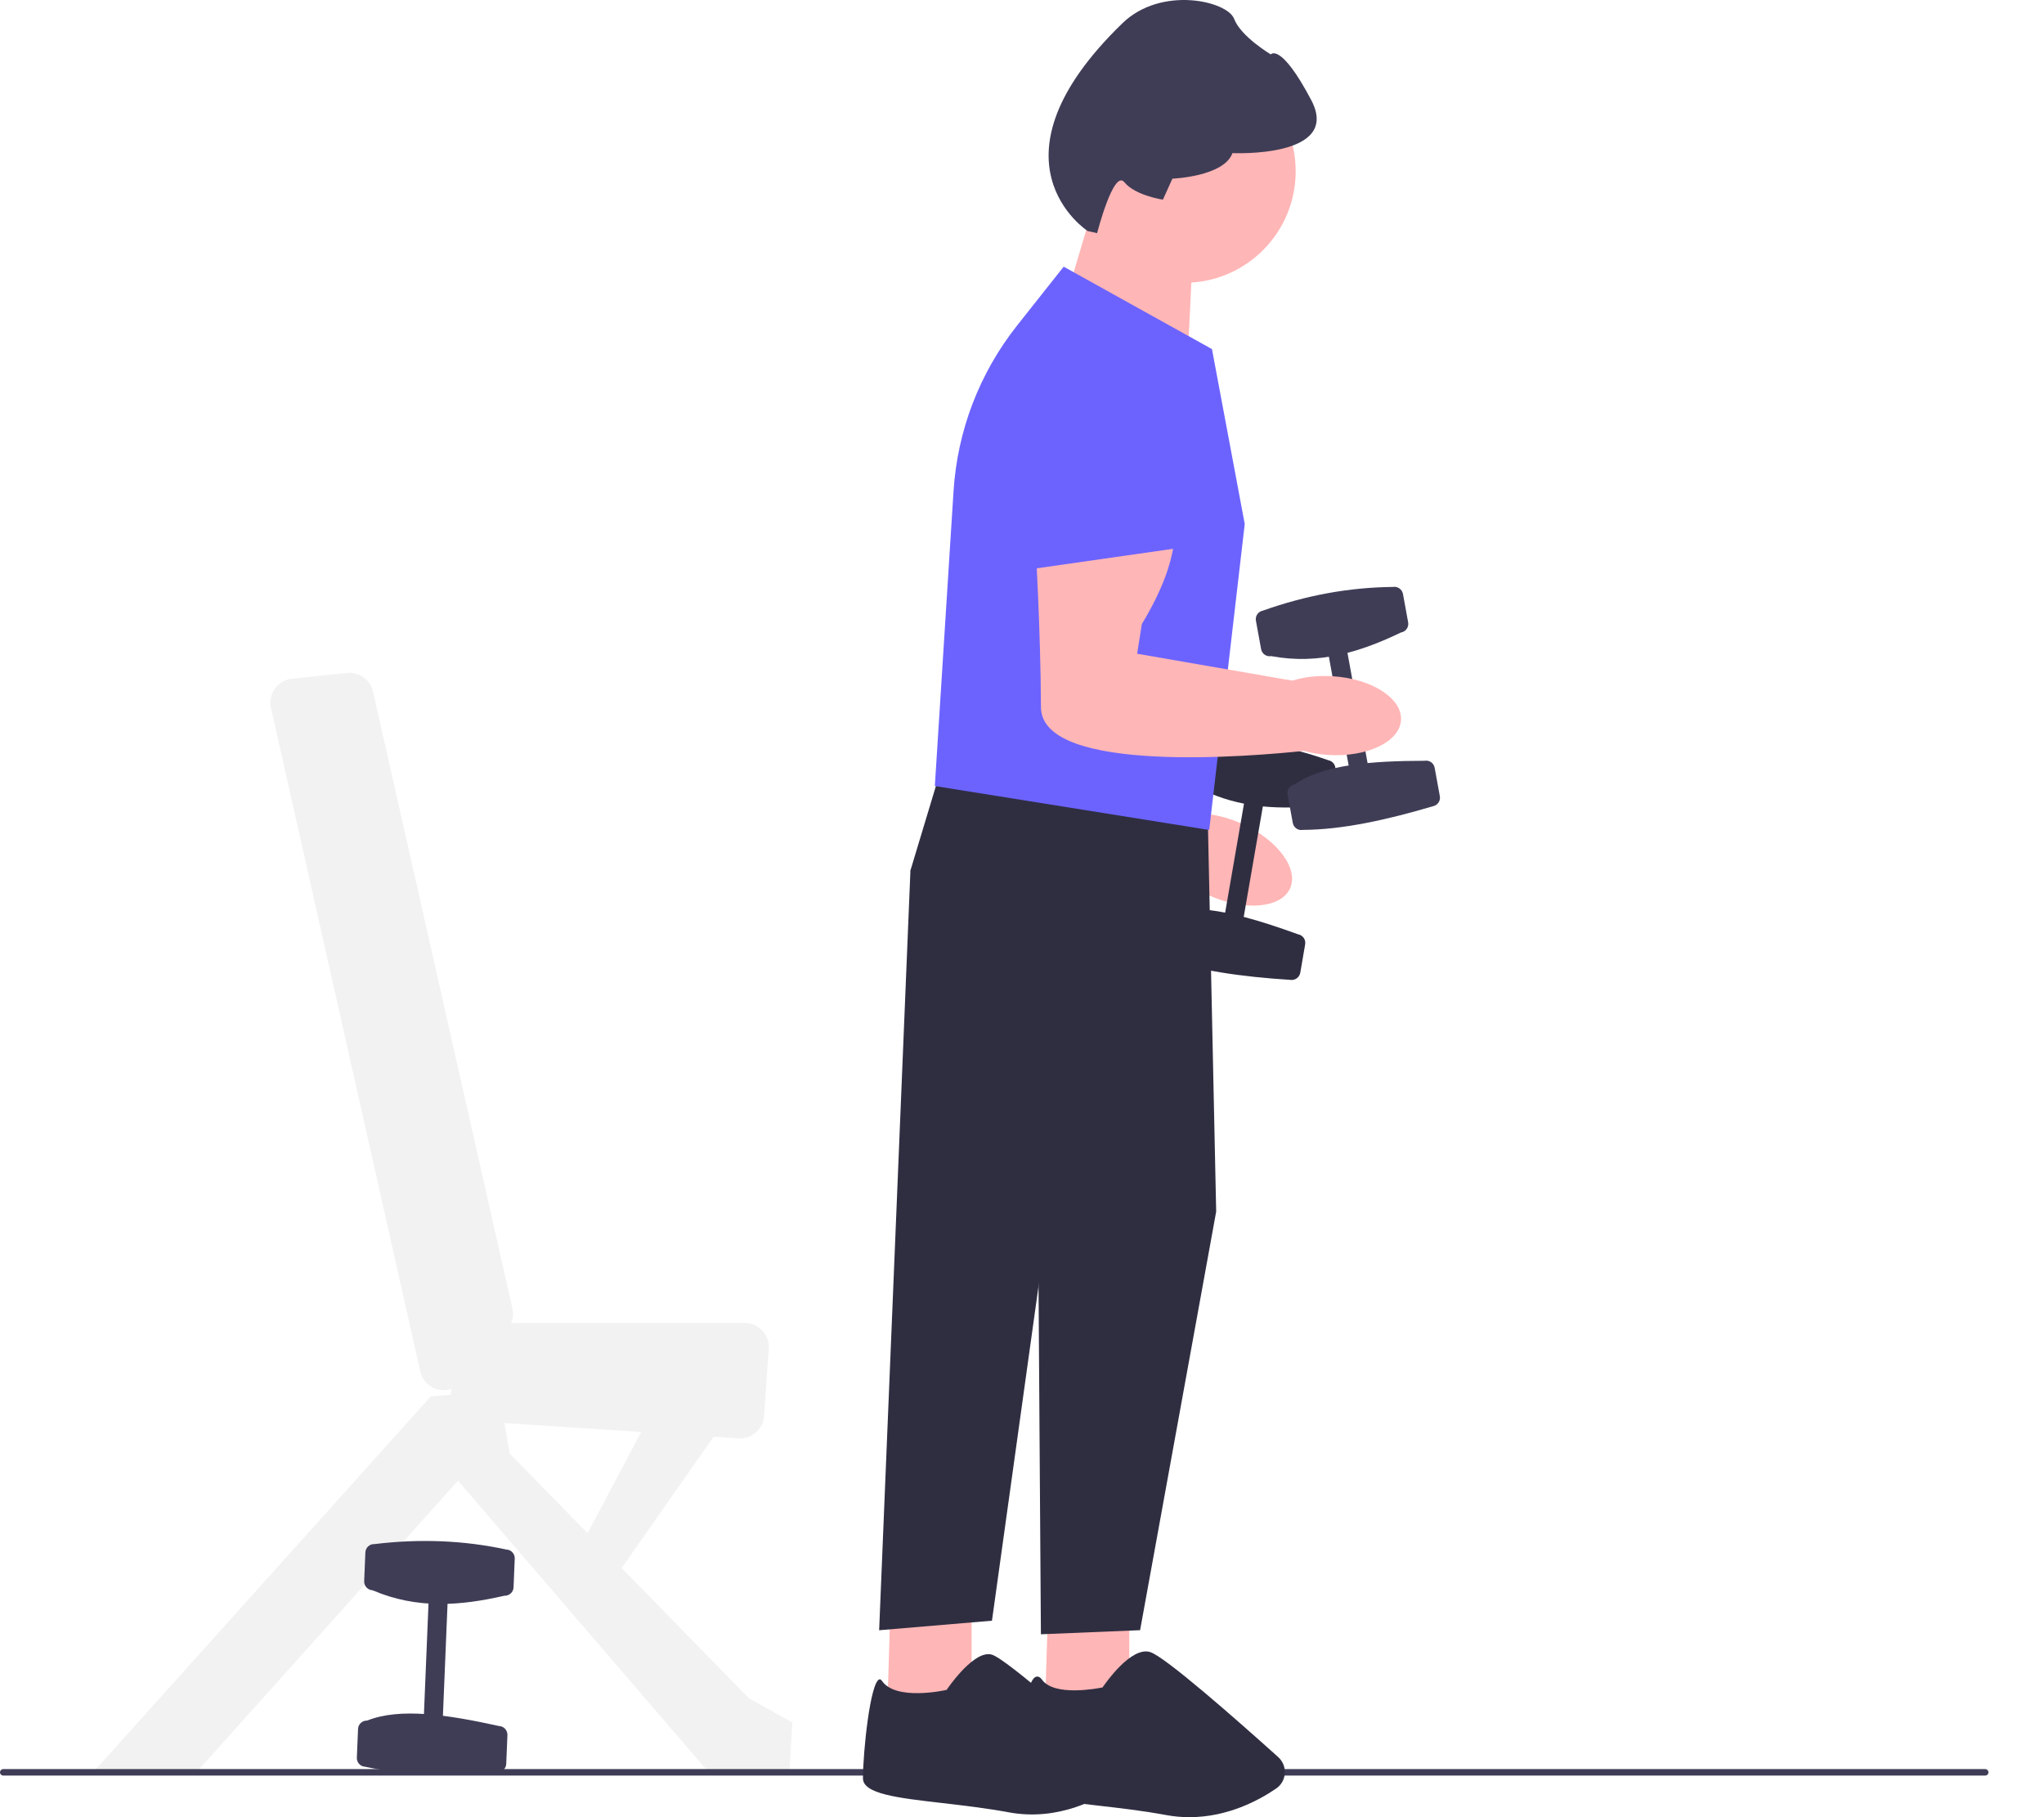 <svg width="36" height="32" viewBox="0 0 36 32" fill="none" xmlns="http://www.w3.org/2000/svg">
<g clip-path="url(#clip0_3246_28147)">
<path d="M20.17 10.948C20.17 10.948 20.156 11.57 19.019 12.479L18.762 12.941L21.164 14.328C21.381 14.338 21.624 14.395 21.866 14.503C22.494 14.782 22.877 15.291 22.722 15.642C22.566 15.992 21.931 16.05 21.302 15.771C21.165 15.71 21.039 15.638 20.929 15.559C20.105 15.353 16.442 14.366 16.848 13.243C17.304 11.98 17.75 10.502 17.75 10.502L20.171 10.948H20.17Z" fill="#FFB6B6"/>
<path d="M18.176 8.668C18.32 8.194 18.666 7.814 19.127 7.627C19.587 7.44 20.099 7.471 20.534 7.71C20.956 7.943 21.253 8.347 21.348 8.818C21.444 9.29 21.328 9.777 21.031 10.156L20.029 11.431L17.5 10.894L18.176 8.668Z" fill="#6C63FF"/>
<path d="M23.393 13.387C22.663 13.127 21.898 12.998 21.101 12.991C21.018 12.976 20.938 13.032 20.924 13.116L20.837 13.615C20.823 13.698 20.879 13.778 20.962 13.792C21.273 13.977 21.59 14.089 21.91 14.152L21.578 16.071C21.205 15.998 20.862 15.981 20.571 16.056C20.487 16.042 20.408 16.098 20.394 16.181L20.307 16.681C20.293 16.764 20.349 16.844 20.432 16.858C21.082 17.092 21.873 17.201 22.724 17.255C22.807 17.269 22.886 17.213 22.901 17.13L22.987 16.63C23.002 16.547 22.946 16.468 22.863 16.453C22.534 16.334 22.212 16.226 21.905 16.146L22.242 14.201C22.577 14.233 22.915 14.221 23.255 14.189C23.338 14.203 23.417 14.147 23.432 14.064L23.518 13.564C23.533 13.481 23.477 13.402 23.393 13.387Z" fill="#2F2E41"/>
<path d="M13.189 29.904L10.949 27.613L12.568 25.3L13.007 25.329C13.24 25.344 13.441 25.168 13.457 24.935L13.54 23.752C13.557 23.507 13.363 23.298 13.117 23.298H9.002C9.036 23.218 9.044 23.129 9.025 23.042L6.57 12.178C6.523 11.969 6.326 11.828 6.112 11.85L5.142 11.952C4.89 11.979 4.717 12.22 4.773 12.467L7.402 24.151C7.462 24.414 7.734 24.537 7.959 24.457C7.947 24.492 7.939 24.527 7.937 24.563L7.588 24.59L1.652 31.196H3.471L8.066 26.074L12.47 31.196H13.906L13.954 30.334L13.188 29.903H13.189V29.904ZM8.883 25.059L11.293 25.217L10.349 26.999L8.977 25.596L8.884 25.059H8.883Z" fill="#F2F2F2"/>
<path d="M0 31.21C0 31.242 0.025 31.267 0.057 31.267H34.965C34.996 31.267 35.022 31.242 35.022 31.21C35.022 31.179 34.996 31.153 34.965 31.153H0.057C0.025 31.153 0 31.179 0 31.21Z" fill="#3F3D56"/>
<path d="M20.857 4.98C21.941 4.98 22.82 4.101 22.82 3.017C22.82 1.933 21.941 1.055 20.857 1.055C19.773 1.055 18.895 1.933 18.895 3.017C18.895 4.101 19.773 4.98 20.857 4.98Z" fill="#FFB6B6"/>
<path d="M17.113 28.037V30L15.629 30.047L15.691 28.037H17.113Z" fill="#FFB6B6"/>
<path d="M16.679 29.75L16.674 29.758L16.664 29.76C16.628 29.768 15.785 29.951 15.539 29.607C15.519 29.579 15.502 29.568 15.488 29.573C15.327 29.624 15.199 30.851 15.199 31.316C15.199 31.59 15.811 31.661 16.586 31.75C16.948 31.792 17.358 31.839 17.764 31.914C18.648 32.078 19.376 31.673 19.732 31.417C19.794 31.371 19.833 31.301 19.837 31.224C19.842 31.146 19.811 31.072 19.753 31.02C19.285 30.597 17.734 29.213 17.467 29.137C17.448 29.132 17.428 29.129 17.408 29.129C17.097 29.129 16.683 29.743 16.679 29.749V29.75Z" fill="#2F2E41"/>
<path d="M19.89 28.037V30L18.406 30.047L18.468 28.037H19.89Z" fill="#FFB6B6"/>
<path d="M20.487 13.989L21.276 14.587L21.42 21.336L20.08 28.707L18.333 28.779L18.285 21.743L16.035 15.329L16.49 13.821L20.487 13.989Z" fill="#2F2E41"/>
<path d="M16.801 15.138L16.035 15.329L15.484 28.708L17.471 28.54L18.787 19.087L16.801 15.138Z" fill="#2F2E41"/>
<path d="M20.53 31.961C20.125 31.886 19.715 31.839 19.355 31.798C18.525 31.702 17.926 31.632 17.926 31.316C17.926 31.075 18.019 29.6 18.247 29.527C18.273 29.519 18.311 29.522 18.352 29.578C18.566 29.879 19.326 29.734 19.419 29.715C19.476 29.63 19.921 28.995 20.253 29.091C20.51 29.164 21.778 30.282 22.512 30.941C22.593 31.015 22.636 31.119 22.629 31.228C22.621 31.337 22.566 31.434 22.477 31.495C22.181 31.698 21.628 32 20.947 32C20.812 32 20.673 31.988 20.53 31.961Z" fill="#2F2E41"/>
<path d="M18.711 5.464L19.14 4.023L21.006 4.496L20.93 6.06L18.711 5.464Z" fill="#FFB6B6"/>
<path d="M16.486 13.845L16.465 13.841L16.794 8.653C16.862 7.582 17.25 6.57 17.916 5.729L18.734 4.696L21.336 6.142L21.346 6.148L21.922 9.222L21.923 9.228L21.3 14.594L21.294 14.615L16.486 13.845V13.845Z" fill="#6C63FF"/>
<path d="M19.155 4.068L19.323 4.106C19.323 4.106 19.613 2.974 19.803 3.209C19.994 3.444 20.482 3.516 20.482 3.516L20.649 3.146C20.649 3.146 21.556 3.111 21.707 2.696C21.707 2.696 23.634 2.788 23.095 1.764C22.555 0.74 22.382 0.958 22.382 0.958C22.382 0.958 21.855 0.645 21.736 0.332C21.618 0.018 20.456 -0.255 19.77 0.408C17.259 2.838 19.155 4.067 19.155 4.067L19.155 4.068Z" fill="#3F3D56"/>
<path d="M23.712 11.385L23.383 11.445L23.76 13.517L24.09 13.457L23.712 11.385Z" fill="#3F3D56"/>
<path d="M22.802 13.813C23.317 13.459 24.172 13.4 25.09 13.397C25.174 13.382 25.253 13.437 25.268 13.521L25.359 14.02C25.375 14.103 25.319 14.183 25.236 14.198C24.418 14.44 23.639 14.611 22.947 14.614C22.864 14.63 22.784 14.574 22.769 14.491L22.678 13.992C22.663 13.908 22.718 13.828 22.802 13.813Z" fill="#3F3D56"/>
<path d="M22.243 10.753C22.994 10.486 23.757 10.343 24.532 10.336C24.615 10.321 24.695 10.377 24.71 10.46L24.801 10.959C24.816 11.043 24.761 11.123 24.677 11.137C23.97 11.476 23.234 11.712 22.389 11.554C22.305 11.569 22.226 11.514 22.211 11.43L22.12 10.931C22.104 10.848 22.16 10.768 22.243 10.753Z" fill="#3F3D56"/>
<path d="M20.664 9.155C20.664 9.155 20.865 9.744 20.111 10.989L20.028 11.512L22.761 11.986C22.967 11.921 23.215 11.891 23.48 11.909C24.166 11.954 24.701 12.301 24.675 12.683C24.65 13.066 24.073 13.339 23.388 13.294C23.238 13.284 23.095 13.259 22.964 13.223C22.119 13.313 18.341 13.648 18.334 12.455C18.328 11.111 18.238 9.57 18.238 9.57L20.664 9.155Z" fill="#FFB6B6"/>
<path d="M18.007 7.702C17.978 7.207 18.173 6.731 18.54 6.397C18.907 6.064 19.399 5.916 19.891 5.991C20.366 6.064 20.784 6.341 21.037 6.751C21.289 7.161 21.348 7.658 21.199 8.117L20.698 9.659L18.139 10.025L18.007 7.703L18.007 7.702Z" fill="#6C63FF"/>
<path d="M7.552 28.118L7.465 30.223L7.8 30.237L7.887 28.132L7.552 28.118Z" fill="#3F3D56"/>
<path d="M6.466 30.299C7.046 30.066 7.893 30.197 8.79 30.395C8.874 30.398 8.94 30.47 8.937 30.555L8.916 31.061C8.913 31.146 8.841 31.212 8.757 31.208C7.906 31.265 7.108 31.26 6.432 31.112C6.348 31.109 6.282 31.037 6.285 30.953L6.306 30.446C6.31 30.362 6.381 30.296 6.466 30.299Z" fill="#3F3D56"/>
<path d="M6.595 27.191C7.386 27.095 8.161 27.123 8.919 27.287C9.003 27.29 9.069 27.362 9.066 27.446L9.045 27.953C9.042 28.037 8.97 28.103 8.885 28.1C8.121 28.275 7.351 28.343 6.561 28.004C6.477 28 6.411 27.929 6.414 27.844L6.435 27.337C6.439 27.253 6.51 27.187 6.595 27.191Z" fill="#3F3D56"/>
</g>
<defs>
<clipPath id="clip0_3246_28147">
<rect width="35.022" height="32" fill="white"/>
</clipPath>
</defs>
</svg>

